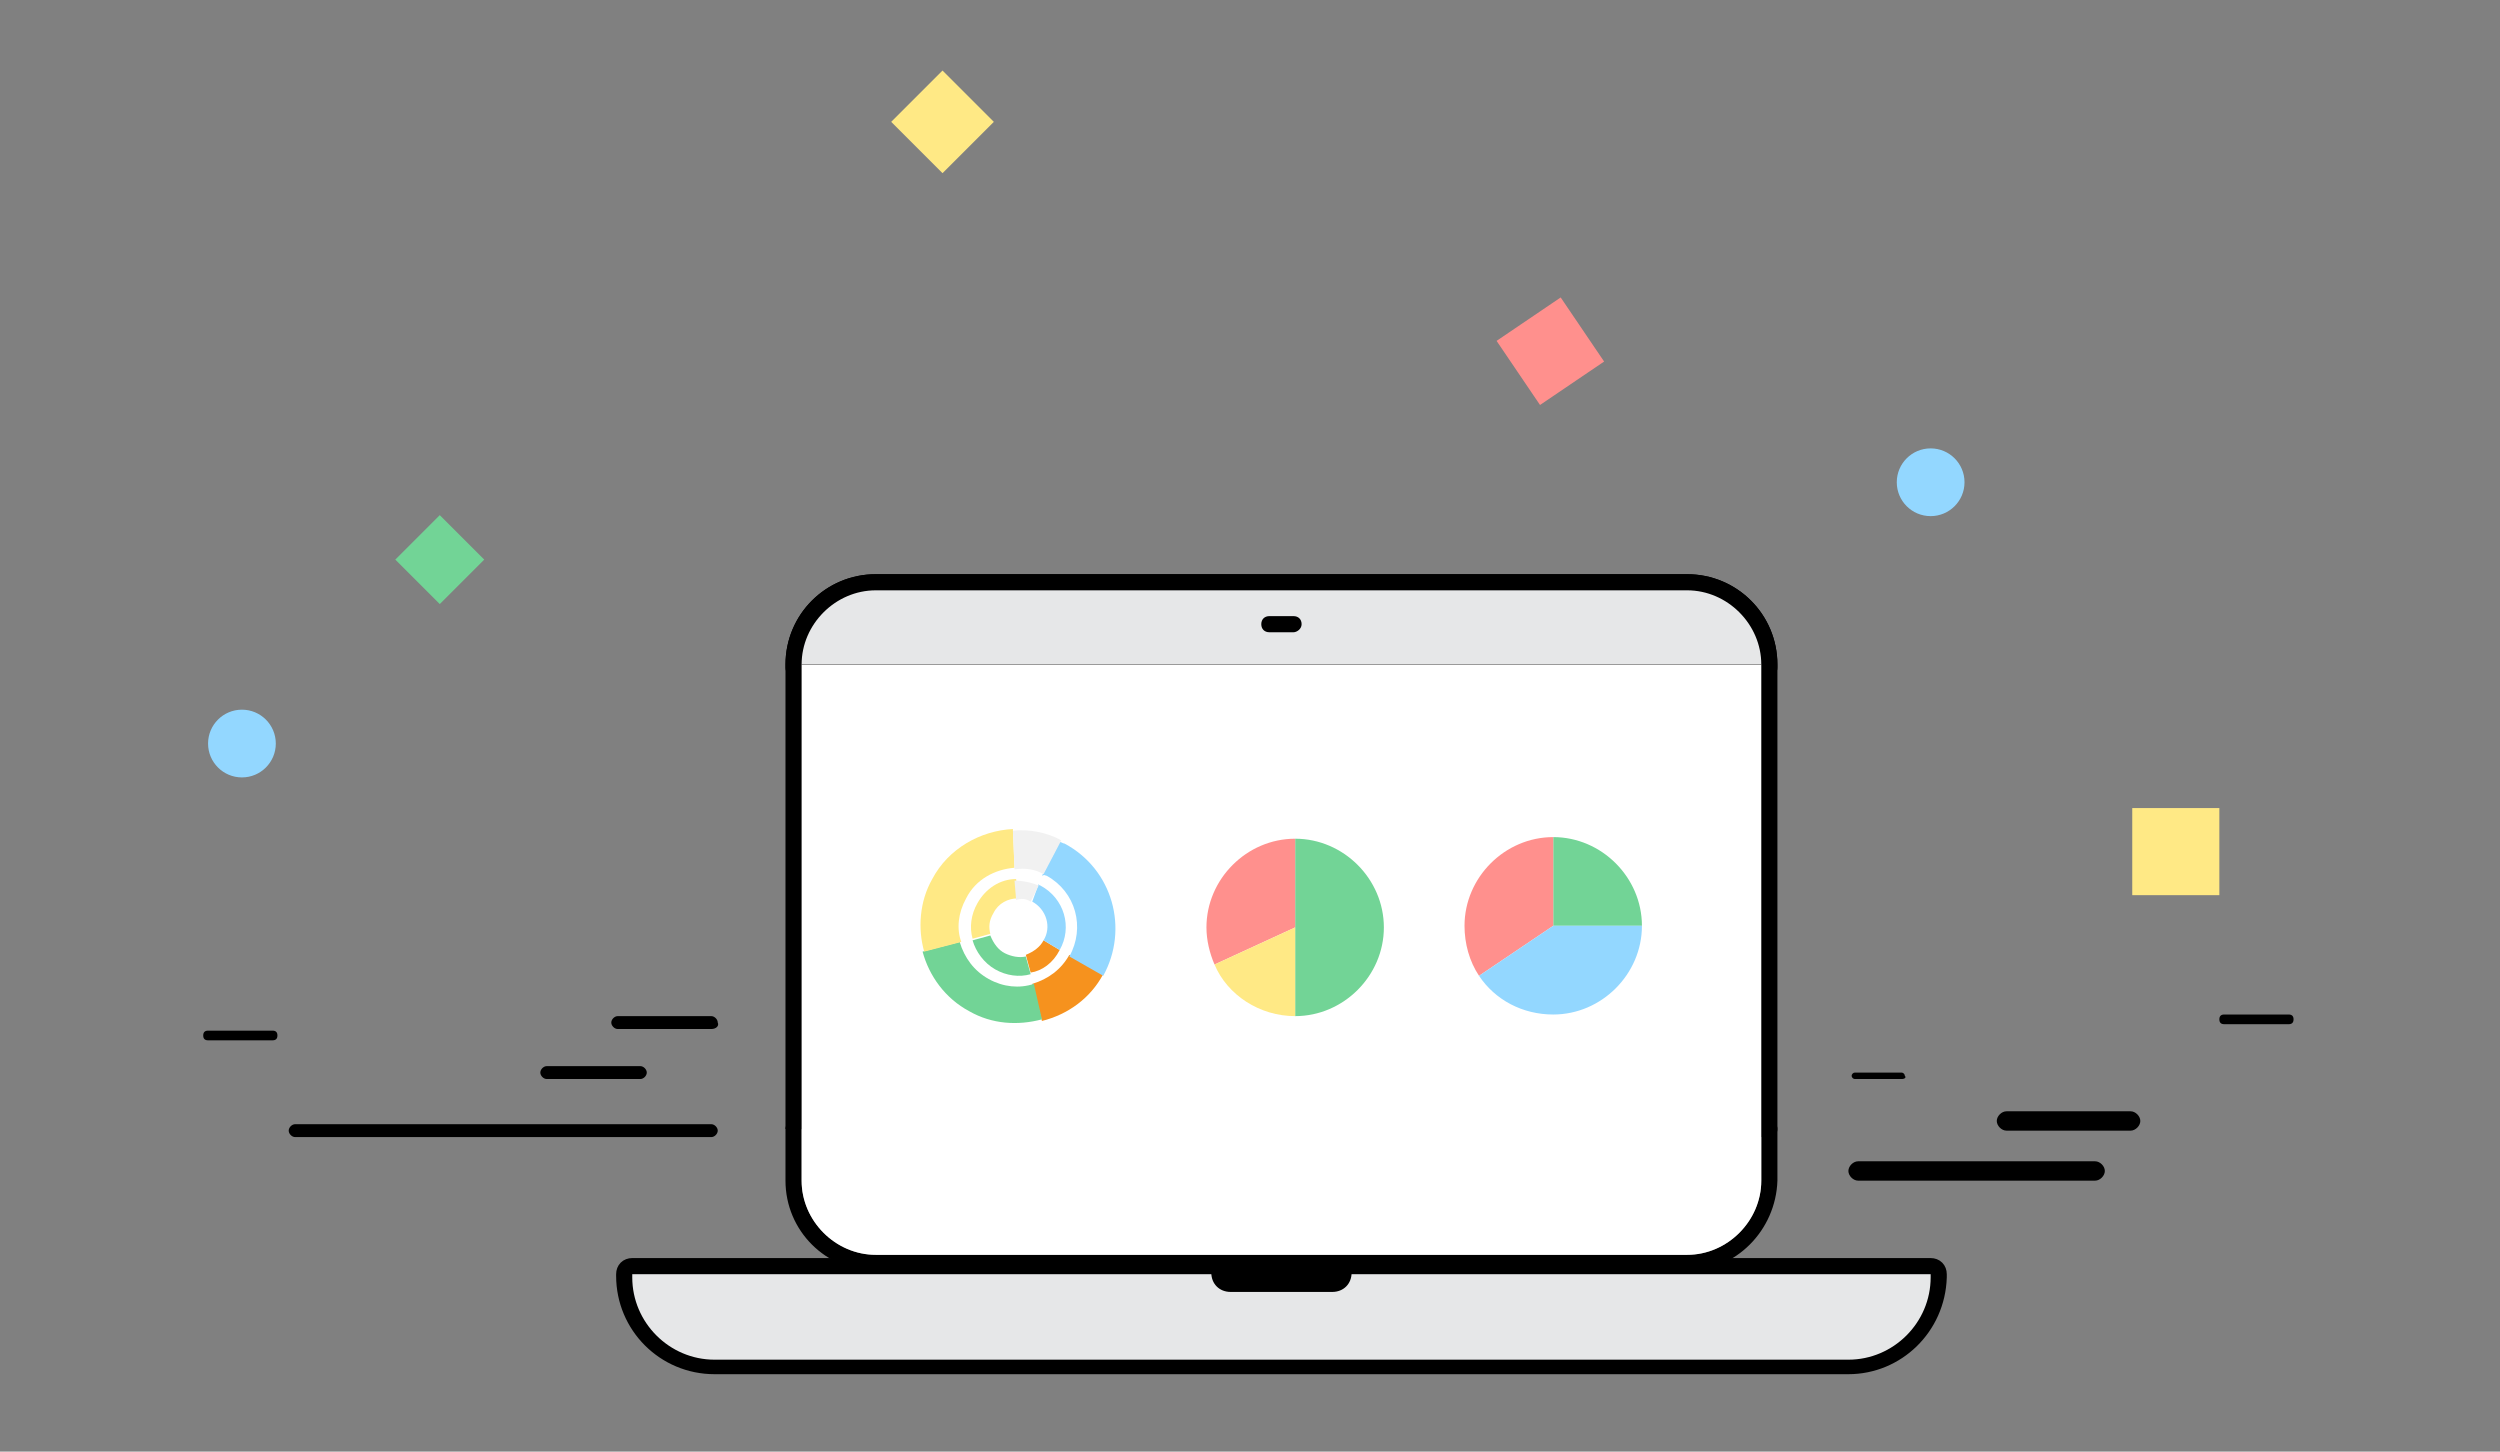 <?xml version="1.0" encoding="utf-8"?>
<!-- Generator: Adobe Illustrator 20.1.0, SVG Export Plug-In . SVG Version: 6.00 Build 0)  -->
<svg version="1.1" id="Capa_1" xmlns="http://www.w3.org/2000/svg" xmlns:xlink="http://www.w3.org/1999/xlink" x="0px" y="0px"
	 viewBox="0 0 155 90" style="enable-background:new 0 0 155 90;" xml:space="preserve">
<rect x="0" y="0" width="155" height="90" fill="#808080" stroke="none"/>
<style type="text/css">
	.st0{fill:#93D7FF;}
	.st1{fill:#FFE985;}
	.st2{fill:#FF908D;}
	.st3{fill:#72D496;}
	.st4{fill:#E6E7E8;}
	.st5{fill:#FFFFFF;}
	.st6{stroke:#000000;stroke-miterlimit:10;}
	.st7{fill:#F6921E;}
	.st8{fill:#F1F1F1;}
</style>
<g>
	<circle class="st0" cx="119.7" cy="29.9" r="2.1"/>
	<circle class="st0" cx="15" cy="46.1" r="2.1"/>
	<rect x="132.2" y="50.1" class="st1" width="5.4" height="5.4"/>
	<rect x="56.2" y="5.3" transform="matrix(0.707 -0.707 0.707 0.707 11.774 43.541)" class="st1" width="4.5" height="4.5"/>
	<rect x="93.7" y="19.4" transform="matrix(0.828 -0.561 0.561 0.828 4.321 57.637)" class="st2" width="4.8" height="4.8"/>
	<rect x="25.3" y="32.8" transform="matrix(0.707 -0.707 0.707 0.707 -16.569 29.393)" class="st3" width="3.9" height="3.9"/>
	<path d="M129.9,73.2h-14.7c-0.3,0-0.6-0.3-0.6-0.6s0.3-0.6,0.6-0.6h14.7c0.3,0,0.6,0.3,0.6,0.6S130.2,73.2,129.9,73.2z"/>
	<path d="M132.1,70.1h-7.7c-0.3,0-0.6-0.3-0.6-0.6s0.3-0.6,0.6-0.6h7.7c0.3,0,0.6,0.3,0.6,0.6S132.4,70.1,132.1,70.1z"/>
	<path d="M44.1,63.8h-5.8c-0.2,0-0.4-0.2-0.4-0.4c0-0.2,0.2-0.4,0.4-0.4h5.8c0.2,0,0.4,0.2,0.4,0.4C44.6,63.6,44.4,63.8,44.1,63.8z"
		/>
	<path d="M141.9,63.5h-4c-0.2,0-0.3-0.1-0.3-0.3s0.1-0.3,0.3-0.3h4c0.2,0,0.3,0.1,0.3,0.3S142.1,63.5,141.9,63.5z"/>
	<path d="M117.9,66.9h-2.9c-0.1,0-0.2-0.1-0.2-0.2c0-0.1,0.1-0.2,0.2-0.2h2.9c0.1,0,0.2,0.1,0.2,0.2
		C118.2,66.8,118.1,66.9,117.9,66.9z"/>
	<path d="M39.7,66.9h-5.8c-0.2,0-0.4-0.2-0.4-0.4s0.2-0.4,0.4-0.4h5.8c0.2,0,0.4,0.2,0.4,0.4S39.9,66.9,39.7,66.9z"/>
	<path d="M44.1,70.5H18.3c-0.2,0-0.4-0.2-0.4-0.4c0-0.2,0.2-0.4,0.4-0.4h25.8c0.2,0,0.4,0.2,0.4,0.4C44.5,70.3,44.3,70.5,44.1,70.5z
		"/>
	<path d="M16.9,64.5h-4c-0.2,0-0.3-0.1-0.3-0.3c0-0.2,0.1-0.3,0.3-0.3h4c0.2,0,0.3,0.1,0.3,0.3C17.2,64.4,17.1,64.5,16.9,64.5z"/>
	<g>
		<g>
			<g>
				<path class="st4" d="M109.7,41.3v-0.2c0-2.8-2.3-5.1-5.1-5.1H54.3c-2.8,0-5.1,2.3-5.1,5.1v0.2H109.7z"/>
				<path d="M54.3,35.6h50.3c3.1,0,5.6,2.5,5.6,5.6v0.2c0,0.3-0.2,0.5-0.5,0.5H49.2c-0.3,0-0.5-0.2-0.5-0.5v-0.2
					C48.7,38.1,51.2,35.6,54.3,35.6z M104.6,78.8H54.3c-3.1,0-5.6-2.5-5.6-5.6V70c0-0.3,0.2-0.5,0.5-0.5h60.5c0.3,0,0.5,0.2,0.5,0.5
					v3.2C110.1,76.3,107.6,78.8,104.6,78.8z M109.7,41.3v-0.2c0-2.8-2.3-5.1-5.1-5.1H54.3c-2.8,0-5.1,2.3-5.1,5.1v0.2H109.7z
					 M49.7,41.2v32c0,2.5,2.1,4.6,4.6,4.6h50.3c2.5,0,4.6-2.1,4.6-4.6v-32H49.7z"/>
				<path d="M80.2,39.2h-1.5c-0.3,0-0.5-0.2-0.5-0.5c0-0.3,0.2-0.5,0.5-0.5h1.5c0.3,0,0.5,0.2,0.5,0.5C80.7,39,80.4,39.2,80.2,39.2z
					"/>
				<path d="M48.7,70V41.2c0-3.1,2.5-5.6,5.6-5.6h50.3c3.1,0,5.6,2.5,5.6,5.6V70c0,0.3-0.2,0.5-0.5,0.5 M109.2,41.2
					c0-2.5-2.1-4.6-4.6-4.6H54.3c-2.5,0-4.6,2.1-4.6,4.6"/>
				<path class="st5" d="M49.7,41.2v32c0,2.5,2.1,4.6,4.6,4.6h50.3c2.5,0,4.6-2.1,4.6-4.6v-32H49.7z"/>
			</g>
			<g>
				<path class="st6" d="M114.6,84.7H44.3c-3.1,0-5.6-2.5-5.6-5.6V79c0-0.3,0.2-0.5,0.5-0.5h80.5c0.3,0,0.5,0.2,0.5,0.5v0.2
					C120.1,82.3,117.6,84.7,114.6,84.7z"/>
				<path class="st6" d="M39.2,79v0.2c0,2.8,2.3,5.1,5.1,5.1h70.3c2.8,0,5.1-2.3,5.1-5.1V79H39.2z"/>
				<path class="st4" d="M39.2,79v0.2c0,2.8,2.3,5.1,5.1,5.1h70.3c2.8,0,5.1-2.3,5.1-5.1V79H39.2z"/>
			</g>
		</g>
		<path d="M83.8,78.9c0,0.7-0.5,1.2-1.2,1.2h-6.3c-0.7,0-1.2-0.5-1.2-1.2H83.8z"/>
	</g>
	<g>
		<path class="st3" d="M85.8,57.5c0-3-2.5-5.5-5.5-5.5v11C83.3,63,85.8,60.5,85.8,57.5z"/>
		<path class="st2" d="M80.3,52L80.3,52c-3,0-5.5,2.5-5.5,5.5c0,0.8,0.2,1.6,0.5,2.3l5-2.3V52z"/>
		<path class="st1" d="M80.3,63L80.3,63v-5.5l-5,2.3C76.1,61.7,78.1,63,80.3,63z"/>
	</g>
	<g>
		<path class="st7" d="M68.4,60.4L68.4,60.4l-2.1-1.2l0,0c-0.5,0.9-1.3,1.5-2.3,1.8l0.6,2.3C66.2,62.9,67.6,61.9,68.4,60.4z"/>
		<g>
			<path class="st3" d="M61.3,60.7c-0.9-0.5-1.5-1.3-1.8-2.3l-2.3,0.6c0.4,1.5,1.4,2.9,2.9,3.7c1.4,0.8,3,0.9,4.5,0.5L64.1,61
				C63.2,61.3,62.2,61.2,61.3,60.7z"/>
			<path class="st0" d="M64.9,54.3c1.8,1,2.4,3.2,1.4,5l2.1,1.2c1.6-2.9,0.6-6.6-2.4-8.2c-0.1,0-0.2-0.1-0.3-0.1l-1.1,2.1
				C64.8,54.2,64.8,54.3,64.9,54.3z"/>
			<path class="st1" d="M59.9,55.7c0.6-1.2,1.8-1.8,3-1.9l-0.1-2.4c-2,0.1-4,1.2-5,3.1c-0.8,1.4-0.9,3.1-0.5,4.5l2.3-0.6
				C59.3,57.6,59.4,56.6,59.9,55.7z"/>
			<path class="st8" d="M64.7,54.2l1.1-2.1c-0.9-0.5-2-0.7-3-0.6l0.1,2.4C63.6,53.8,64.2,53.9,64.7,54.2z"/>
			<g>
				<path class="st7" d="M65.7,58.9L65.7,58.9l-1-0.6l0,0c-0.2,0.4-0.6,0.7-1.1,0.9l0.3,1.1C64.6,60.2,65.3,59.7,65.7,58.9z"/>
				<path class="st3" d="M62.3,59.1c-0.4-0.2-0.7-0.6-0.9-1.1l-1.1,0.3c0.2,0.7,0.7,1.4,1.4,1.8c0.7,0.4,1.5,0.5,2.2,0.3l-0.3-1.1
					C63.2,59.4,62.7,59.3,62.3,59.1z"/>
				<path class="st0" d="M64,55.9c0.9,0.5,1.2,1.6,0.7,2.4l1,0.6c0.8-1.4,0.3-3.2-1.2-4c0,0-0.1,0-0.1-0.1L64,55.9
					C63.9,55.9,64,55.9,64,55.9z"/>
				<path class="st1" d="M61.6,56.6c0.3-0.6,0.9-0.9,1.5-0.9L63,54.5c-1,0-1.9,0.6-2.4,1.5c-0.4,0.7-0.5,1.5-0.3,2.2l1.1-0.3
					C61.3,57.5,61.3,57.1,61.6,56.6z"/>
				<path class="st8" d="M63.9,55.9l0.5-1c-0.5-0.2-1-0.3-1.5-0.3l0.1,1.2C63.3,55.7,63.6,55.7,63.9,55.9z"/>
			</g>
		</g>
	</g>
	<g>
		<path class="st3" d="M101.8,57.4c0-3-2.5-5.5-5.5-5.5v5.5H101.8z"/>
		<path class="st2" d="M96.3,51.9L96.3,51.9c-3,0-5.5,2.5-5.5,5.5c0,1.1,0.3,2.2,0.9,3.1l4.6-3.1V51.9z"/>
		<path class="st0" d="M96.3,62.9c3,0,5.5-2.5,5.5-5.5l0,0h-5.5l-4.6,3.1C92.7,62,94.4,62.9,96.3,62.9z"/>
	</g>
</g>
</svg>
